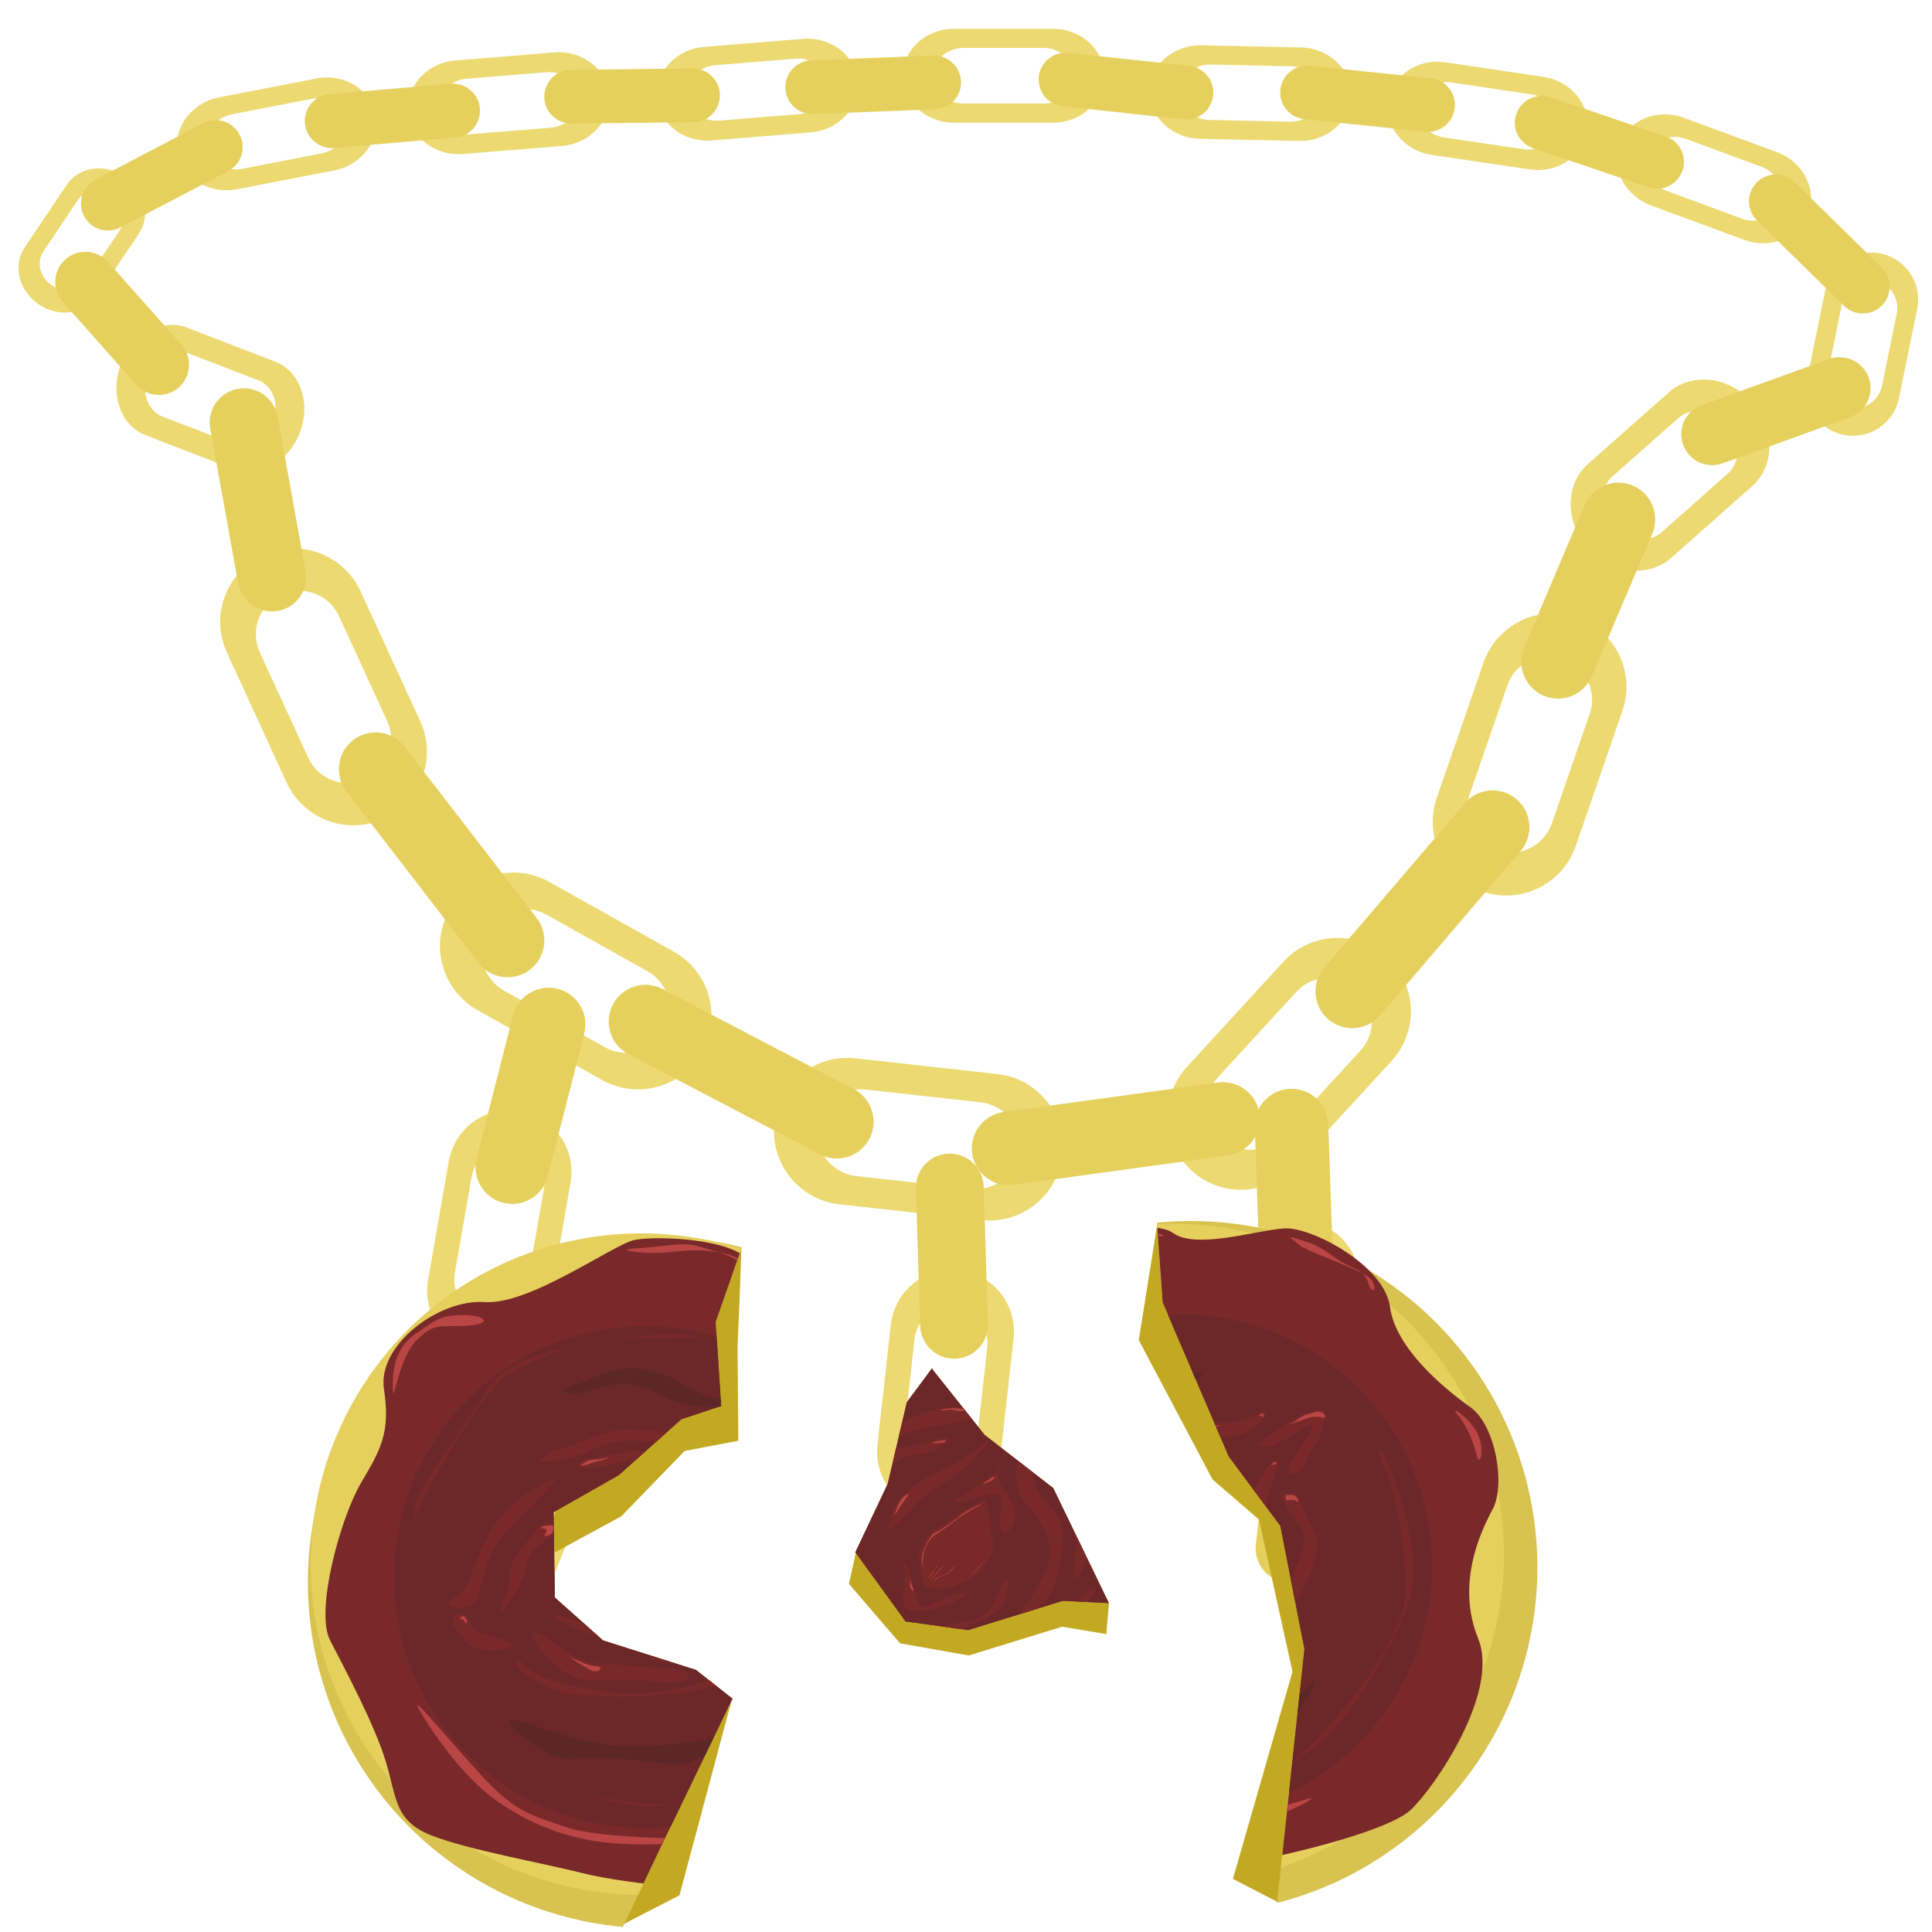 <?xml version="1.0" encoding="UTF-8" standalone="no"?>
<!DOCTYPE svg PUBLIC "-//W3C//DTD SVG 1.1//EN" "http://www.w3.org/Graphics/SVG/1.1/DTD/svg11.dtd">
<svg width="100%" height="100%" viewBox="0 0 1080 1080" version="1.1" xmlns="http://www.w3.org/2000/svg" xmlns:xlink="http://www.w3.org/1999/xlink" xml:space="preserve" xmlns:serif="http://www.serif.com/" style="fill-rule:evenodd;clip-rule:evenodd;stroke-linejoin:round;stroke-miterlimit:2;">
    <g id="Fatebreaker">
        <g id="Chains-of-Fate" serif:id="Chains of Fate" transform="matrix(1.49,0,0,1.49,-251.313,-509)">
            <g transform="matrix(0.193,0.42,-0.42,0.193,320.512,406.898)">
                <path d="M468.4,233.672C468.4,266.601 441.666,293.335 408.738,293.335L292.727,293.335C259.799,293.335 233.065,266.601 233.065,233.672C233.065,200.744 259.799,174.01 292.727,174.01L408.738,174.01C441.666,174.01 468.4,200.744 468.4,233.672ZM433.045,233.672C433.045,214.159 417.202,198.317 397.689,198.317L303.776,198.317C284.263,198.317 268.421,214.159 268.421,233.672C268.421,253.186 284.263,269.028 303.776,269.028L397.689,269.028C417.202,269.028 433.045,253.186 433.045,233.672Z" style="fill:rgb(237,217,113);"/>
            </g>
            <g transform="matrix(-0.067,0.384,-0.383,-0.067,468.991,684.544)">
                <path d="M468.4,233.672C468.4,266.601 441.666,293.335 408.738,293.335L292.727,293.335C259.799,293.335 233.065,266.601 233.065,233.672C233.065,200.744 259.799,174.01 292.727,174.01L408.738,174.01C441.666,174.01 468.4,200.744 468.4,233.672ZM433.045,233.672C433.045,214.159 417.202,198.317 397.689,198.317L303.776,198.317C284.263,198.317 268.421,214.159 268.421,233.672C268.421,253.186 284.263,269.028 303.776,269.028L397.689,269.028C417.202,269.028 433.045,253.186 433.045,233.672Z" style="fill:rgb(237,217,113);"/>
            </g>
            <g transform="matrix(0.04,0.388,-0.387,0.039,734.333,699.893)">
                <path d="M468.4,233.672C468.4,266.601 441.666,293.335 408.738,293.335L292.727,293.335C259.799,293.335 233.065,266.601 233.065,233.672C233.065,200.744 259.799,174.01 292.727,174.01L408.738,174.01C441.666,174.01 468.4,200.744 468.4,233.672ZM433.045,233.672C433.045,214.159 417.202,198.317 397.689,198.317L303.776,198.317C284.263,198.317 268.421,214.159 268.421,233.672C268.421,253.186 284.263,269.028 303.776,269.028L397.689,269.028C417.202,269.028 433.045,253.186 433.045,233.672Z" style="fill:rgb(237,217,113);"/>
            </g>
            <g transform="matrix(-0.043,0.388,-0.386,-0.043,628.675,737.713)">
                <path d="M468.4,233.672C468.4,266.601 441.666,293.335 408.738,293.335L292.727,293.335C259.799,293.335 233.065,266.601 233.065,233.672C233.065,200.744 259.799,174.01 292.727,174.01L408.738,174.01C441.666,174.01 468.4,200.744 468.4,233.672ZM433.045,233.672C433.045,214.159 417.202,198.317 397.689,198.317L303.776,198.317C284.263,198.317 268.421,214.159 268.421,233.672C268.421,253.186 284.263,269.028 303.776,269.028L397.689,269.028C417.202,269.028 433.045,253.186 433.045,233.672Z" style="fill:rgb(237,217,113);"/>
            </g>
            <g transform="matrix(-0.117,0.292,-0.331,-0.133,480.307,840.366)">
                <path d="M468.4,233.672C468.4,266.601 441.666,293.335 408.738,293.335L292.727,293.335C259.799,293.335 233.065,266.601 233.065,233.672C233.065,200.744 259.799,174.01 292.727,174.01L408.738,174.01C441.666,174.01 468.4,200.744 468.4,233.672ZM433.045,233.672C433.045,214.159 417.202,198.317 397.689,198.317L303.776,198.317C284.263,198.317 268.421,214.159 268.421,233.672C268.421,253.186 284.263,269.028 303.776,269.028L397.689,269.028C417.202,269.028 433.045,253.186 433.045,233.672Z" style="fill:rgb(237,217,113);"/>
            </g>
            <g transform="matrix(0.403,0.226,-0.226,0.403,296.142,536.206)">
                <path d="M468.4,233.672C468.4,266.601 441.666,293.335 408.738,293.335L292.727,293.335C259.799,293.335 233.065,266.601 233.065,233.672C233.065,200.744 259.799,174.01 292.727,174.01L408.738,174.01C441.666,174.01 468.4,200.744 468.4,233.672ZM433.045,233.672C433.045,214.159 417.202,198.317 397.689,198.317L303.776,198.317C284.263,198.317 268.421,214.159 268.421,233.672C268.421,253.186 284.263,269.028 303.776,269.028L397.689,269.028C417.202,269.028 433.045,253.186 433.045,233.672Z" style="fill:rgb(237,217,113);"/>
            </g>
            <g transform="matrix(0.459,0.051,-0.051,0.459,364.168,643.858)">
                <path d="M468.4,233.672C468.4,266.601 441.666,293.335 408.738,293.335L292.727,293.335C259.799,293.335 233.065,266.601 233.065,233.672C233.065,200.744 259.799,174.01 292.727,174.01L408.738,174.01C441.666,174.01 468.4,200.744 468.4,233.672ZM433.045,233.672C433.045,214.159 417.202,198.317 397.689,198.317L303.776,198.317C284.263,198.317 268.421,214.159 268.421,233.672C268.421,253.186 284.263,269.028 303.776,269.028L397.689,269.028C417.202,269.028 433.045,253.186 433.045,233.672Z" style="fill:rgb(237,217,113);"/>
            </g>
            <g transform="matrix(0.312,-0.34,0.34,0.312,463.499,787.075)">
                <path d="M468.4,233.672C468.4,266.601 441.666,293.335 408.738,293.335L292.727,293.335C259.799,293.335 233.065,266.601 233.065,233.672C233.065,200.744 259.799,174.01 292.727,174.01L408.738,174.01C441.666,174.01 468.4,200.744 468.4,233.672ZM433.045,233.672C433.045,214.159 417.202,198.317 397.689,198.317L303.776,198.317C284.263,198.317 268.421,214.159 268.421,233.672C268.421,253.186 284.263,269.028 303.776,269.028L397.689,269.028C417.202,269.028 433.045,253.186 433.045,233.672Z" style="fill:rgb(237,217,113);"/>
            </g>
            <g transform="matrix(0.151,-0.437,0.437,0.151,587.454,742.632)">
                <path d="M468.4,233.672C468.4,266.601 441.666,293.335 408.738,293.335L292.727,293.335C259.799,293.335 233.065,266.601 233.065,233.672C233.065,200.744 259.799,174.01 292.727,174.01L408.738,174.01C441.666,174.01 468.4,200.744 468.4,233.672ZM433.045,233.672C433.045,214.159 417.202,198.317 397.689,198.317L303.776,198.317C284.263,198.317 268.421,214.159 268.421,233.672C268.421,253.186 284.263,269.028 303.776,269.028L397.689,269.028C417.202,269.028 433.045,253.186 433.045,233.672Z" style="fill:rgb(237,217,113);"/>
            </g>
            <g transform="matrix(0.262,-0.232,0.262,0.295,642.103,532.299)">
                <path d="M468.4,233.672C468.4,266.601 441.666,293.335 408.738,293.335L292.727,293.335C259.799,293.335 233.065,266.601 233.065,233.672C233.065,200.744 259.799,174.01 292.727,174.01L408.738,174.01C441.666,174.01 468.4,200.744 468.4,233.672ZM433.045,233.672C433.045,214.159 417.202,198.317 397.689,198.317L303.776,198.317C284.263,198.317 268.421,214.159 268.421,233.672C268.421,253.186 284.263,269.028 303.776,269.028L397.689,269.028C417.202,269.028 433.045,253.186 433.045,233.672Z" style="fill:rgb(237,217,113);"/>
            </g>
            <g transform="matrix(0.059,-0.289,0.289,0.059,779.06,558.306)">
                <path d="M468.4,233.672C468.4,266.601 441.666,293.335 408.738,293.335L292.727,293.335C259.799,293.335 233.065,266.601 233.065,233.672C233.065,200.744 259.799,174.01 292.727,174.01L408.738,174.01C441.666,174.01 468.4,200.744 468.4,233.672ZM433.045,233.672C433.045,214.159 417.202,198.317 397.689,198.317L303.776,198.317C284.263,198.317 268.421,214.159 268.421,233.672C268.421,253.186 284.263,269.028 303.776,269.028L397.689,269.028C417.202,269.028 433.045,253.186 433.045,233.672Z" style="fill:rgb(237,217,113);"/>
            </g>
            <g transform="matrix(-0.301,-0.111,0.102,-0.276,893.456,512.121)">
                <path d="M468.4,233.672C468.4,266.601 441.666,293.335 408.738,293.335L292.727,293.335C259.799,293.335 233.065,266.601 233.065,233.672C233.065,200.744 259.799,174.01 292.727,174.01L408.738,174.01C441.666,174.01 468.4,200.744 468.4,233.672ZM433.045,233.672C433.045,214.159 417.202,198.317 397.689,198.317L303.776,198.317C284.263,198.317 268.421,214.159 268.421,233.672C268.421,253.186 284.263,269.028 303.776,269.028L397.689,269.028C417.202,269.028 433.045,253.186 433.045,233.672Z" style="fill:rgb(237,217,113);"/>
            </g>
            <g transform="matrix(-0.317,-0.047,0.043,-0.291,827.916,469.568)">
                <path d="M468.4,233.672C468.4,266.601 441.666,293.335 408.738,293.335L292.727,293.335C259.799,293.335 233.065,266.601 233.065,233.672C233.065,200.744 259.799,174.01 292.727,174.01L408.738,174.01C441.666,174.01 468.4,200.744 468.4,233.672ZM433.045,233.672C433.045,214.159 417.202,198.317 397.689,198.317L303.776,198.317C284.263,198.317 268.421,214.159 268.421,233.672C268.421,253.186 284.263,269.028 303.776,269.028L397.689,269.028C417.202,269.028 433.045,253.186 433.045,233.672Z" style="fill:rgb(237,217,113);"/>
            </g>
            <g transform="matrix(-0.321,-0.007,0.006,-0.294,748.938,447.699)">
                <path d="M468.4,233.672C468.4,266.601 441.666,293.335 408.738,293.335L292.727,293.335C259.799,293.335 233.065,266.601 233.065,233.672C233.065,200.744 259.799,174.01 292.727,174.01L408.738,174.01C441.666,174.01 468.4,200.744 468.4,233.672ZM433.045,233.672C433.045,214.159 417.202,198.317 397.689,198.317L303.776,198.317C284.263,198.317 268.421,214.159 268.421,233.672C268.421,253.186 284.263,269.028 303.776,269.028L397.689,269.028C417.202,269.028 433.045,253.186 433.045,233.672Z" style="fill:rgb(237,217,113);"/>
            </g>
            <g transform="matrix(-0.321,0,-0,-0.295,657.744,438.954)">
                <path d="M468.4,233.672C468.4,266.601 441.666,293.335 408.738,293.335L292.727,293.335C259.799,293.335 233.065,266.601 233.065,233.672C233.065,200.744 259.799,174.01 292.727,174.01L408.738,174.01C441.666,174.01 468.4,200.744 468.4,233.672ZM433.045,233.672C433.045,214.159 417.202,198.317 397.689,198.317L303.776,198.317C284.263,198.317 268.421,214.159 268.421,233.672C268.421,253.186 284.263,269.028 303.776,269.028L397.689,269.028C417.202,269.028 433.045,253.186 433.045,233.672Z" style="fill:rgb(237,217,113);"/>
            </g>
            <g transform="matrix(-0.32,0.026,-0.024,-0.294,570.674,434.823)">
                <path d="M468.4,233.672C468.4,266.601 441.666,293.335 408.738,293.335L292.727,293.335C259.799,293.335 233.065,266.601 233.065,233.672C233.065,200.744 259.799,174.01 292.727,174.01L408.738,174.01C441.666,174.01 468.4,200.744 468.4,233.672ZM433.045,233.672C433.045,214.159 417.202,198.317 397.689,198.317L303.776,198.317C284.263,198.317 268.421,214.159 268.421,233.672C268.421,253.186 284.263,269.028 303.776,269.028L397.689,269.028C417.202,269.028 433.045,253.186 433.045,233.672Z" style="fill:rgb(237,217,113);"/>
            </g>
            <g transform="matrix(-0.32,0.026,-0.024,-0.294,477.335,439.914)">
                <path d="M468.4,233.672C468.4,266.601 441.666,293.335 408.738,293.335L292.727,293.335C259.799,293.335 233.065,266.601 233.065,233.672C233.065,200.744 259.799,174.01 292.727,174.01L408.738,174.01C441.666,174.01 468.4,200.744 468.4,233.672ZM433.045,233.672C433.045,214.159 417.202,198.317 397.689,198.317L303.776,198.317C284.263,198.317 268.421,214.159 268.421,233.672C268.421,253.186 284.263,269.028 303.776,269.028L397.689,269.028C417.202,269.028 433.045,253.186 433.045,233.672Z" style="fill:rgb(237,217,113);"/>
            </g>
            <g transform="matrix(-0.315,0.061,-0.056,-0.289,396.031,437.976)">
                <path d="M468.4,233.672C468.4,266.601 441.666,293.335 408.738,293.335L292.727,293.335C259.799,293.335 233.065,266.601 233.065,233.672C233.065,200.744 259.799,174.01 292.727,174.01L408.738,174.01C441.666,174.01 468.4,200.744 468.4,233.672ZM433.045,233.672C433.045,214.159 417.202,198.317 397.689,198.317L303.776,198.317C284.263,198.317 268.421,214.159 268.421,233.672C268.421,253.186 284.263,269.028 303.776,269.028L397.689,269.028C417.202,269.028 433.045,253.186 433.045,233.672Z" style="fill:rgb(237,217,113);"/>
            </g>
            <g transform="matrix(-0.137,0.204,-0.227,-0.153,300.459,396.031)">
                <path d="M468.4,233.672C468.4,266.601 441.666,293.335 408.738,293.335L292.727,293.335C259.799,293.335 233.065,266.601 233.065,233.672C233.065,200.744 259.799,174.01 292.727,174.01L408.738,174.01C441.666,174.01 468.4,200.744 468.4,233.672ZM433.045,233.672C433.045,214.159 417.202,198.317 397.689,198.317L303.776,198.317C284.263,198.317 268.421,214.159 268.421,233.672C268.421,253.186 284.263,269.028 303.776,269.028L397.689,269.028C417.202,269.028 433.045,253.186 433.045,233.672Z" style="fill:rgb(237,217,113);"/>
            </g>
            <g transform="matrix(0.285,0.11,-0.131,0.338,178.249,373.525)">
                <path d="M468.4,233.672C468.4,266.601 441.666,293.335 408.738,293.335L292.727,293.335C259.799,293.335 233.065,266.601 233.065,233.672C233.065,200.744 259.799,174.01 292.727,174.01L408.738,174.01C441.666,174.01 468.4,200.744 468.4,233.672ZM433.045,233.672C433.045,214.159 417.202,198.317 397.689,198.317L303.776,198.317C284.263,198.317 268.421,214.159 268.421,233.672C268.421,253.186 284.263,269.028 303.776,269.028L397.689,269.028C417.202,269.028 433.045,253.186 433.045,233.672Z" style="fill:rgb(237,217,113);"/>
            </g>
            <g transform="matrix(0.282,0.366,-0.183,0.141,253.535,456.867)">
                <path d="M576.676,265.713C576.676,232.785 563.309,206.051 546.845,206.051L371.172,206.051C354.708,206.051 341.341,232.785 341.341,265.713C341.341,298.642 354.708,325.376 371.172,325.376L546.845,325.376C563.309,325.376 576.676,298.642 576.676,265.713Z" style="fill:rgb(230,208,93);"/>
            </g>
            <g transform="matrix(-0.087,0.341,-0.224,-0.057,467.135,611.351)">
                <path d="M576.676,265.713C576.676,232.785 559.137,206.051 537.535,206.051L380.483,206.051C358.88,206.051 341.341,232.785 341.341,265.713C341.341,298.642 358.88,325.376 380.483,325.376L537.535,325.376C559.137,325.376 576.676,298.642 576.676,265.713Z" style="fill:rgb(230,208,93);"/>
            </g>
            <g transform="matrix(0.08,0.343,-0.225,0.052,384.327,692.785)">
                <path d="M576.676,265.713C576.676,232.785 559.137,206.051 537.535,206.051L380.483,206.051C358.88,206.051 341.341,232.785 341.341,265.713C341.341,298.642 358.88,325.376 380.483,325.376L537.535,325.376C559.137,325.376 576.676,298.642 576.676,265.713Z" style="fill:rgb(230,208,93);"/>
            </g>
            <g transform="matrix(0.012,0.352,-0.231,0.008,710.026,627.825)">
                <path d="M576.676,265.713C576.676,232.785 559.137,206.051 537.535,206.051L380.483,206.051C358.88,206.051 341.341,232.785 341.341,265.713C341.341,298.642 358.88,325.376 380.483,325.376L537.535,325.376C559.137,325.376 576.676,298.642 576.676,265.713Z" style="fill:rgb(230,208,93);"/>
            </g>
            <g transform="matrix(-0.037,0.326,-0.212,-0.024,728.69,753.579)">
                <path d="M576.676,265.713C576.676,232.785 559.296,206.051 537.89,206.051L380.128,206.051C358.721,206.051 341.341,232.785 341.341,265.713C341.341,298.642 358.721,325.376 380.128,325.376L537.89,325.376C559.296,325.376 576.676,298.642 576.676,265.713Z" style="fill:rgb(230,208,93);"/>
            </g>
            <g transform="matrix(0.01,0.327,-0.213,0.006,577.81,661.201)">
                <path d="M576.676,265.713C576.676,232.785 559.296,206.051 537.89,206.051L380.128,206.051C358.721,206.051 341.341,232.785 341.341,265.713C341.341,298.642 358.721,325.376 380.128,325.376L537.89,325.376C559.296,325.376 576.676,298.642 576.676,265.713Z" style="fill:rgb(230,208,93);"/>
            </g>
            <g transform="matrix(0.409,0.214,-0.107,0.205,287.429,590.962)">
                <path d="M576.676,265.713C576.676,232.785 563.309,206.051 546.845,206.051L371.172,206.051C354.708,206.051 341.341,232.785 341.341,265.713C341.341,298.642 354.708,325.376 371.172,325.376L546.845,325.376C563.309,325.376 576.676,298.642 576.676,265.713Z" style="fill:rgb(230,208,93);"/>
            </g>
            <g transform="matrix(0.458,-0.063,0.032,0.229,368.553,735.008)">
                <path d="M576.676,265.713C576.676,232.785 563.309,206.051 546.845,206.051L371.172,206.051C354.708,206.051 341.341,232.785 341.341,265.713C341.341,298.642 354.708,325.376 371.172,325.376L546.845,325.376C563.309,325.376 576.676,298.642 576.676,265.713Z" style="fill:rgb(230,208,93);"/>
            </g>
            <g transform="matrix(0.3,-0.351,0.176,0.15,517.857,804.01)">
                <path d="M576.676,265.713C576.676,232.785 563.309,206.051 546.845,206.051L371.172,206.051C354.708,206.051 341.341,232.785 341.341,265.713C341.341,298.642 354.708,325.376 371.172,325.376L546.845,325.376C563.309,325.376 576.676,298.642 576.676,265.713Z" style="fill:rgb(230,208,93);"/>
            </g>
            <g transform="matrix(0.142,-0.335,0.213,0.09,642.75,693.05)">
                <path d="M576.676,265.713C576.676,232.785 559.689,206.051 538.765,206.051L379.252,206.051C358.328,206.051 341.341,232.785 341.341,265.713C341.341,298.642 358.328,325.376 379.252,325.376L538.765,325.376C559.689,325.376 576.676,298.642 576.676,265.713Z" style="fill:rgb(230,208,93);"/>
            </g>
            <g transform="matrix(0.296,-0.107,0.066,0.183,681.529,496.361)">
                <path d="M576.676,265.713C576.676,232.785 560.134,206.051 539.758,206.051L378.26,206.051C357.884,206.051 341.341,232.785 341.341,265.713C341.341,298.642 357.884,325.376 378.26,325.376L539.758,325.376C560.134,325.376 576.676,298.642 576.676,265.713Z" style="fill:rgb(230,208,93);"/>
            </g>
            <g transform="matrix(-0.2,-0.196,0.118,-0.121,911.674,555.262)">
                <path d="M576.676,265.713C576.676,232.785 560.497,206.051 540.568,206.051L377.449,206.051C357.521,206.051 341.341,232.785 341.341,265.713C341.341,298.642 357.521,325.376 377.449,325.376L540.568,325.376C560.497,325.376 576.676,298.642 576.676,265.713Z" style="fill:rgb(230,208,93);"/>
            </g>
            <g transform="matrix(-0.265,-0.09,0.055,-0.16,875.741,478.816)">
                <path d="M576.676,265.713C576.676,232.785 560.497,206.051 540.568,206.051L377.449,206.051C357.521,206.051 341.341,232.785 341.341,265.713C341.341,298.642 357.521,325.376 377.449,325.376L540.568,325.376C560.497,325.376 576.676,298.642 576.676,265.713Z" style="fill:rgb(230,208,93);"/>
            </g>
            <g transform="matrix(-0.278,-0.029,0.018,-0.168,804.559,436.605)">
                <path d="M576.676,265.713C576.676,232.785 560.497,206.051 540.568,206.051L377.449,206.051C357.521,206.051 341.341,232.785 341.341,265.713C341.341,298.642 357.521,325.376 377.449,325.376L540.568,325.376C560.497,325.376 576.676,298.642 576.676,265.713Z" style="fill:rgb(230,208,93);"/>
            </g>
            <g transform="matrix(-0.28,0.003,-0.002,-0.169,534.867,421.158)">
                <path d="M576.676,265.713C576.676,232.785 560.497,206.051 540.568,206.051L377.449,206.051C357.521,206.051 341.341,232.785 341.341,265.713C341.341,298.642 357.521,325.376 377.449,325.376L540.568,325.376C560.497,325.376 576.676,298.642 576.676,265.713Z" style="fill:rgb(230,208,93);"/>
            </g>
            <g transform="matrix(-0.28,0.011,-0.007,-0.169,626.643,413.285)">
                <path d="M576.676,265.713C576.676,232.785 560.497,206.051 540.568,206.051L377.449,206.051C357.521,206.051 341.341,232.785 341.341,265.713C341.341,298.642 357.521,325.376 377.449,325.376L540.568,325.376C560.497,325.376 576.676,298.642 576.676,265.713Z" style="fill:rgb(230,208,93);"/>
            </g>
            <g transform="matrix(-0.278,-0.03,0.018,-0.168,713.936,432.318)">
                <path d="M576.676,265.713C576.676,232.785 560.497,206.051 540.568,206.051L377.449,206.051C357.521,206.051 341.341,232.785 341.341,265.713C341.341,298.642 357.521,325.376 377.449,325.376L540.568,325.376C560.497,325.376 576.676,298.642 576.676,265.713Z" style="fill:rgb(230,208,93);"/>
            </g>
            <g transform="matrix(-0.279,0.024,-0.015,-0.169,447.933,418.963)">
                <path d="M576.676,265.713C576.676,232.785 560.497,206.051 540.568,206.051L377.449,206.051C357.521,206.051 341.341,232.785 341.341,265.713C341.341,298.642 357.521,325.376 377.449,325.376L540.568,325.376C560.497,325.376 576.676,298.642 576.676,265.713Z" style="fill:rgb(230,208,93);"/>
            </g>
            <g transform="matrix(-0.248,0.13,-0.079,-0.15,364.2,387.576)">
                <path d="M576.676,265.713C576.676,232.785 560.497,206.051 540.568,206.051L377.449,206.051C357.521,206.051 341.341,232.785 341.341,265.713C341.341,298.642 357.521,325.376 377.449,325.376L540.568,325.376C560.497,325.376 576.676,298.642 576.676,265.713Z" style="fill:rgb(230,208,93);"/>
            </g>
            <g transform="matrix(0.181,0.204,-0.142,0.126,169.141,335.815)">
                <path d="M576.676,265.713C576.676,232.785 558.049,206.051 535.106,206.051L382.912,206.051C359.968,206.051 341.341,232.785 341.341,265.713C341.341,298.642 359.968,325.376 382.912,325.376L535.106,325.376C558.049,325.376 576.676,298.642 576.676,265.713Z" style="fill:rgb(230,208,93);"/>
            </g>
            <g transform="matrix(0.064,0.354,-0.212,0.038,292.374,356.563)">
                <path d="M576.676,265.713C576.676,232.785 560.68,206.051 540.978,206.051L377.039,206.051C357.337,206.051 341.341,232.785 341.341,265.713C341.341,298.642 357.337,325.376 377.039,325.376L540.978,325.376C560.68,325.376 576.676,298.642 576.676,265.713Z" style="fill:rgb(230,208,93);"/>
            </g>
        </g>
        <g id="Broken-Seal" serif:id="Broken Seal" transform="matrix(0.505,0,0,0.505,126.97,549.487)">
            <g id="Left" transform="matrix(0.998,0.059,-0.059,0.998,86.476,-1.106)">
                <path d="M499.471,265.906L500.886,328.132L501.593,374.094L508.664,478.746L449.974,493.595L384.213,569.963L300.067,622.289C300.067,622.289 315.624,510.701 350.625,506.391C385.627,502.08 499.471,265.906 499.471,265.906Z" style="fill:rgb(195,169,34);"/>
                <path d="M518.563,764.417L473.308,985.035L412.497,1021.1L425.225,888.161L518.563,764.417Z" style="fill:rgb(195,169,34);"/>
                <g transform="matrix(0.993,0.115,-0.115,0.993,-66.782,29.896)">
                    <path d="M594.794,139.733L576.011,254.638L598.109,345.236L557.229,367.334L499.776,440.254L435.695,493.287L453.372,586.095L514.14,623.66L621.311,638.023L666.61,662.33L619.141,830.402L579.366,974.034L307.572,901.113L141.844,674.618L137.424,266.926L372.758,128.819L594.794,139.733Z" style="fill:none;"/>
                    <clipPath id="_clip1">
                        <path d="M594.794,139.733L576.011,254.638L598.109,345.236L557.229,367.334L499.776,440.254L435.695,493.287L453.372,586.095L514.14,623.66L621.311,638.023L666.61,662.33L619.141,830.402L579.366,974.034L307.572,901.113L141.844,674.618L137.424,266.926L372.758,128.819L594.794,139.733Z"/>
                    </clipPath>
                    <g clip-path="url(#_clip1)">
                        <g id="Complete-Seal" serif:id="Complete Seal">
                            <g transform="matrix(1.26,0,0,1.26,-321.61,-297.711)">
                                <circle cx="698.623" cy="673.059" r="304.268" style="fill:rgb(216,194,80);"/>
                            </g>
                            <g transform="matrix(1.204,0,0,1.204,-299.795,-277.31)">
                                <circle cx="698.623" cy="673.059" r="304.268" style="fill:rgb(230,208,93);"/>
                            </g>
                            <g id="Layer1">
                                <path d="M216.542,676.08C238.985,705.428 282.143,760.671 301.133,798.65C320.123,836.63 321.849,860.799 365.008,869.43C408.166,878.062 491.031,878.062 537.642,881.515C584.253,884.967 722.36,876.336 753.435,855.619C784.509,834.903 872.552,743.407 858.741,681.259C844.931,619.111 879.458,567.32 898.447,543.152C917.437,518.983 917.437,451.656 893.268,427.487C869.1,403.318 822.488,349.801 824.215,303.19C825.941,256.579 753.435,201.336 724.087,197.883C694.739,194.431 623.959,204.789 601.517,182.346C579.074,159.904 494.483,171.988 472.041,180.62C449.598,189.252 370.187,272.116 320.123,277.295C270.059,282.474 211.363,344.622 226.9,391.234C242.437,437.845 235.532,456.835 219.995,498.267C204.458,539.699 194.1,646.732 216.542,676.08Z" style="fill:rgb(121,41,41);"/>
                                <g transform="matrix(1.027,0,0,1.027,-53.424,-69.344)">
                                    <circle cx="585.548" cy="599.689" r="270.604" style="fill:rgb(108,40,40);"/>
                                </g>
                                <g transform="matrix(1.237,0,0,1.237,-113.13,-162.298)">
                                    <path d="M450.636,467.434C485.108,447.105 482.456,447.105 511.625,443.569C540.793,440.034 563.774,442.686 579.684,449.757C595.594,456.828 610.62,455.06 625.646,450.641C640.672,446.221 625.646,467.434 599.129,466.55C572.613,465.667 553.167,453.292 530.186,452.408C507.205,451.524 481.573,457.712 467.43,469.202C453.288,480.693 405.558,497.487 431.191,478.041C456.824,458.595 416.165,487.764 450.636,467.434Z" style="fill:rgb(121,41,41);"/>
                                </g>
                                <g transform="matrix(0.923,0,0,0.991,68.778,-7.32)">
                                    <path d="M661.885,426.776C683.099,417.937 727.293,402.911 720.222,423.24C713.151,443.569 693.705,456.828 687.518,469.202C681.331,481.577 656.582,484.228 668.957,467.434C681.331,450.641 724.641,418.821 688.402,432.079C652.163,445.337 653.93,444.453 640.672,443.569C627.414,442.686 640.672,435.614 661.885,426.776Z" style="fill:rgb(121,41,41);"/>
                                </g>
                                <g transform="matrix(1.237,0,0,1.237,-130.628,-125.116)">
                                    <path d="M647.743,471.854C638.904,492.183 623.878,507.209 630.949,528.423C638.02,549.636 638.904,558.475 624.762,578.804C610.62,599.133 600.013,614.16 577.032,614.16C554.051,614.16 572.613,612.392 593.826,595.598C615.039,578.804 620.343,574.385 619.459,549.636C618.575,524.887 607.084,520.468 617.691,498.37C628.298,476.273 656.582,451.524 647.743,471.854Z" style="fill:rgb(121,41,41);"/>
                                </g>
                                <g transform="matrix(1.237,0,0,1.237,-130.628,-125.116)">
                                    <path d="M569.077,440.034C548.748,436.498 524.883,428.543 513.392,434.731C501.902,440.918 484.224,443.569 473.618,451.524C463.011,459.479 487.76,455.944 503.67,447.989C519.58,440.034 534.606,439.15 548.748,444.453C562.89,449.757 589.407,443.569 569.077,440.034Z" style="fill:rgb(121,41,41);"/>
                                </g>
                                <g transform="matrix(1.237,0,0,1.237,-130.628,-125.116)">
                                    <path d="M660.118,491.299C664.537,507.209 643.324,481.577 649.511,502.79C655.698,524.003 668.073,528.423 657.466,548.752C646.859,569.081 611.504,616.811 633.601,600.901C655.698,584.991 676.028,550.52 671.608,534.61C667.189,518.7 655.698,475.389 660.118,491.299Z" style="fill:rgb(121,41,41);"/>
                                </g>
                                <g transform="matrix(1.237,0,0,1.237,-130.628,-125.116)">
                                    <path d="M610.62,457.712C593.826,463.899 583.219,464.783 556.703,465.667C530.186,466.55 512.509,470.97 500.134,484.228C487.76,497.487 491.295,497.487 519.58,485.996C547.864,474.505 553.167,478.925 571.729,474.505C590.291,470.086 627.414,451.524 610.62,457.712Z" style="fill:rgb(121,41,41);"/>
                                </g>
                                <g transform="matrix(1.237,0,0,1.237,-130.628,-125.116)">
                                    <path d="M451.52,470.97C438.262,481.577 413.513,498.37 402.907,533.726C392.3,569.081 396.719,579.688 383.461,591.179C370.203,602.669 401.139,602.669 403.79,587.643C406.442,572.617 404.674,549.636 416.165,530.19C427.655,510.745 464.779,460.363 451.52,470.97Z" style="fill:rgb(121,41,41);"/>
                                </g>
                                <g transform="matrix(1.237,0,0,1.237,-130.628,-125.116)">
                                    <path d="M563.774,582.34C550.516,591.179 548.748,604.437 521.347,597.366C493.947,590.295 455.056,587.643 485.992,596.482C516.928,605.321 554.935,605.321 562.89,593.83C570.845,582.34 577.032,573.501 563.774,582.34Z" style="fill:rgb(121,41,41);"/>
                                </g>
                                <g transform="matrix(1.237,0,0,1.237,-130.628,-125.116)">
                                    <path d="M389.648,617.695C402.023,628.302 402.023,631.837 417.049,631.837C432.075,631.837 454.172,622.998 433.843,620.347C413.513,617.695 402.907,616.811 399.371,607.972C395.835,599.133 377.274,607.088 389.648,617.695Z" style="fill:rgb(121,41,41);"/>
                                </g>
                                <g transform="matrix(1.237,0,0,1.237,-130.628,-125.116)">
                                    <path d="M464.779,609.74C481.573,614.16 501.018,629.186 520.464,626.534C539.909,623.882 569.077,622.115 587.639,619.463C606.201,616.811 613.272,630.953 572.613,633.605C531.954,636.257 511.625,650.399 487.76,637.141C463.895,623.882 447.985,605.321 464.779,609.74Z" style="fill:rgb(121,41,41);"/>
                                </g>
                                <g transform="matrix(1.237,0,0,1.237,-130.628,-125.116)">
                                    <path d="M444.449,519.584C437.378,534.61 425.888,549.636 428.539,562.894C431.191,576.152 427.655,581.456 425.888,592.062C424.12,602.669 434.727,587.643 440.03,566.43C445.333,545.216 438.262,543.449 455.056,525.771C471.85,508.093 451.52,504.558 444.449,519.584Z" style="fill:rgb(121,41,41);"/>
                                </g>
                                <path d="M457.009,675.425C480.343,679.668 526.305,681.082 556.004,676.132C585.703,671.182 618.937,657.04 634.493,647.848C650.05,638.655 683.284,635.12 635.2,656.333C587.117,677.546 499.435,690.981 475.393,687.446C451.352,683.91 424.482,674.011 423.775,664.111C423.067,654.212 433.674,671.182 457.009,675.425Z" style="fill:rgb(121,41,41);"/>
                                <path d="M477.515,531.882C471.151,558.752 442.159,571.48 474.686,582.794C507.213,594.107 544.69,587.743 518.527,582.794C492.364,577.844 472.565,588.451 476.101,570.066C479.636,551.681 483.879,505.012 477.515,531.882Z" style="fill:rgb(121,41,41);"/>
                                <path d="M581.46,484.505C604.087,480.97 611.866,480.97 620.351,475.313C628.836,469.656 610.451,471.777 613.28,493.698C616.108,515.618 620.351,529.053 604.795,540.367C589.238,551.681 591.359,533.296 597.016,524.811C602.673,516.325 613.28,502.89 602.673,498.648C592.067,494.405 569.439,495.112 561.661,490.869C553.883,486.627 558.832,488.041 581.46,484.505Z" style="fill:rgb(121,41,41);"/>
                                <path d="M494.719,535.759C492.547,549.517 483.496,557.482 496.529,565.446C509.563,573.411 514.269,573.411 524.768,573.411C535.268,573.411 548.301,575.584 559.524,567.619C570.747,559.654 577.626,555.309 579.798,543.724C581.971,532.139 584.343,528.656 586.154,521.777C587.964,514.899 589.767,504.687 593.071,498.752C586.474,502.136 564.171,500.842 556.93,503.014C549.689,505.186 533.85,506.796 527.695,508.244C521.541,509.692 514.579,508.506 508.063,516.471C501.546,524.436 496.891,522.002 494.719,535.759Z" style="fill:rgb(121,41,41);"/>
                                <path d="M793.081,474.847C802.274,512.324 811.466,585.156 791.667,624.754C771.868,664.353 706.814,746.377 658.023,770.419C609.233,794.461 602.869,797.996 566.099,797.289C529.329,796.582 515.831,795.959 580.145,794.596C630.384,793.532 644.491,772.876 654.918,767.315C665.345,761.754 772.432,678.866 786.009,623.994C799.585,569.122 793.363,486.532 788.837,478.047C784.312,469.561 783.889,437.371 793.081,474.847Z" style="fill:rgb(121,41,41);"/>
                                <path d="M548.42,274.399C517.307,275.531 439.243,301.552 414.918,312.866C390.593,324.18 353.258,337.19 337.419,377.92C321.58,418.649 279.719,496.149 283.679,518.776C287.638,541.404 277.456,545.929 293.861,495.017C310.266,444.105 339.779,371.752 356.984,354.754C374.189,337.756 422.296,303.53 470.933,292.359C519.57,281.187 579.533,273.268 548.42,274.399Z" style="fill:rgb(121,41,41);"/>
                                <g transform="matrix(1,0,0,1,-2.172,-3.258)">
                                    <path d="M238.652,392.401C234.409,370.48 233.702,347.146 253.501,328.054C273.3,308.962 275.421,304.012 300.17,299.062C324.919,294.113 336.94,302.598 307.948,309.669C278.957,316.74 271.354,311.756 255.091,335.798C238.827,359.84 242.894,414.321 238.652,392.401Z" style="fill:rgb(186,69,69);"/>
                                </g>
                                <path d="M877.833,433.144C886.672,448.17 890.207,467.616 891.091,480.874C891.975,494.132 899.93,481.758 897.278,462.312C894.627,442.867 868.994,418.118 877.833,433.144Z" style="fill:rgb(186,69,69);"/>
                                <g transform="matrix(1,0,0,1,3.536,3.536)">
                                    <path d="M323.636,731.014C338.662,749.575 383.74,796.421 426.167,815.867C468.594,835.312 504.833,840.616 536.653,840.616C568.473,840.616 620.622,831.777 640.951,822.938C661.281,814.099 553.447,837.964 506.601,830.893C459.755,823.822 445.612,822.938 398.766,786.699C351.921,750.459 308.61,712.452 323.636,731.014Z" style="fill:rgb(186,69,69);"/>
                                </g>
                                <path d="M493.244,473.058C497.247,468.906 502.289,463.419 507.628,460.898C512.966,458.377 519.639,459.267 514.301,461.343C508.962,463.419 489.24,477.21 493.244,473.058Z" style="fill:rgb(186,69,69);"/>
                                <path d="M457.95,435.244C460.916,432.13 462.992,429.905 468.627,428.422C474.262,426.939 481.825,424.715 484.346,423.232C486.867,421.749 482.27,426.05 477.08,427.977C471.89,429.905 465.365,433.909 461.213,435.837C457.06,437.765 454.984,438.358 457.95,435.244Z" style="fill:rgb(186,69,69);"/>
                                <path d="M565.758,419.376C571.69,419.673 574.211,421.601 576.732,421.897C579.253,422.194 578.215,426.05 573.766,423.825C569.317,421.601 559.826,419.08 565.758,419.376Z" style="fill:rgb(186,69,69);"/>
                                <path d="M587.829,390.154C591.507,390.51 597.913,392.646 603.252,395.256C608.59,397.865 609.658,400.119 614.403,400.357C619.149,400.594 612.98,402.374 608.59,400.95C604.201,399.526 599.93,394.9 596.49,393.832C593.049,392.764 584.152,389.798 587.829,390.154Z" style="fill:rgb(186,69,69);"/>
                                <path d="M660.789,396.916C663.28,395.849 667.67,394.9 666.602,397.035C665.534,399.17 663.873,401.424 663.992,399.052C664.111,396.679 658.298,397.984 660.789,396.916Z" style="fill:rgb(186,69,69);"/>
                                <path d="M694.006,411.983C703.734,409.373 705.395,405.814 713.937,404.983C722.478,404.153 724.851,403.204 729.359,405.221C733.867,407.237 734.579,413.644 729.478,411.271C724.376,408.898 720.105,408.661 716.665,408.78C713.225,408.898 684.278,414.593 694.006,411.983Z" style="fill:rgb(186,69,69);"/>
                                <path d="M597.055,483.2C602.541,482.903 604.321,482.459 607.287,481.865C610.253,481.272 612.477,483.052 607.583,484.386C602.69,485.721 591.568,483.497 597.055,483.2Z" style="fill:rgb(186,69,69);"/>
                                <path d="M665.12,453.542C666.603,452.652 668.086,450.131 669.866,450.724C671.645,451.317 672.238,454.283 670.459,453.69C668.679,453.097 663.637,454.432 665.12,453.542Z" style="fill:rgb(186,69,69);"/>
                                <path d="M477.347,547.503C476.05,551.396 474.196,551.952 474.752,555.845C475.308,559.737 476.42,561.035 476.976,553.991C477.533,546.947 478.645,543.611 477.347,547.503Z" style="fill:rgb(186,69,69);"/>
                                <path d="M430.45,509.318C434.528,508.947 438.606,505.426 438.791,510.801C438.977,516.177 438.606,517.104 434.157,519.699C429.709,522.294 429.152,521.552 431.191,517.289C433.23,513.025 428.411,512.469 426.001,513.211C423.592,513.952 426.372,509.689 430.45,509.318Z" style="fill:rgb(186,69,69);"/>
                                <path d="M484.89,649.067C494.665,651.601 503.716,654.136 512.405,653.05C521.094,651.964 516.026,661.377 506.613,658.48C497.2,655.584 475.115,646.533 484.89,649.067Z" style="fill:rgb(186,69,69);"/>
                                <path d="M353.849,626.192C356.103,624.649 357.527,622.989 358.95,624.887C360.374,626.785 362.391,627.497 362.391,629.869C362.391,632.242 359.781,631.412 359.543,629.395C359.306,627.378 351.595,627.734 353.849,626.192Z" style="fill:rgb(186,69,69);"/>
                                <path d="M674.833,493.743C674.548,490.991 674.643,488.333 678.819,489.377C682.995,490.421 684.988,489.662 686.696,493.363C688.405,497.065 689.733,500.386 685.557,497.16C681.382,493.933 675.118,496.495 674.833,493.743Z" style="fill:rgb(186,69,69);"/>
                                <path d="M475.533,189.46C503.111,183.096 524.324,173.197 542.709,175.318C561.094,177.44 580.893,179.561 586.549,183.096C592.206,186.632 594.824,178.178 565.938,178.162C537.052,178.147 520.081,185.925 500.989,190.167C481.897,194.41 447.956,195.824 475.533,189.46Z" style="fill:rgb(186,69,69);"/>
                                <g transform="matrix(1,0,0,1,12.728,7.778)">
                                    <path d="M722.314,203.603C735.749,210.674 742.821,212.795 759.791,230.473C776.762,248.15 790.197,247.443 792.318,265.828C794.44,284.213 807.133,267.365 787.351,253.161C767.569,238.958 728.678,217.038 724.436,211.381C720.193,205.724 708.879,196.531 722.314,203.603Z" style="fill:rgb(186,69,69);"/>
                                </g>
                                <path d="M583.53,503.1C578.666,503.812 570.006,502.863 560.989,504.88C551.973,506.896 540.703,509.388 532.755,510.337C524.806,511.286 523.501,509.625 517.332,513.54C511.164,517.455 503.334,524.573 500.368,529.081C497.402,533.589 496.928,540.944 496.334,544.029C495.741,547.113 497.165,537.622 500.605,531.216C504.046,524.81 511.519,518.167 516.621,515.438C521.722,512.709 526.23,512.709 533.941,511.523C541.652,510.337 551.973,507.608 558.735,506.422C565.498,505.236 574.841,504.542 578.77,504.474C582.699,504.405 588.394,502.388 583.53,503.1Z" style="fill:rgb(186,69,69);"/>
                                <path d="M558.465,562.242C552.672,566.181 548.733,567.34 543.867,568.498C539.002,569.657 540.255,569.675 546.475,568.24C552.694,566.805 556.877,563.876 557.523,563.304C558.17,562.732 564.258,558.303 558.465,562.242Z" style="fill:rgb(186,69,69);"/>
                                <path d="M497.439,552.31C503.608,549.344 506.218,548.988 509.896,545.548C513.573,542.107 514.997,541.158 516.302,538.904C517.607,536.65 511.564,545.043 510.398,545.821C509.232,546.598 503.838,550.34 502.088,550.971C500.339,551.603 491.27,555.275 497.439,552.31Z" style="fill:rgb(186,69,69);"/>
                                <path d="M498.298,555.296C501.117,554.227 505.053,553.352 508.989,551.36C512.925,549.368 514.917,548.299 518.367,547.91C521.817,547.521 516.083,548.493 513.848,549.659C511.613,550.826 504.907,553.936 502.72,554.47C500.534,555.005 495.48,556.365 498.298,555.296Z" style="fill:rgb(186,69,69);"/>
                                <path d="M500.339,558.503C503.303,557.629 505.733,556.705 509.912,556.705C514.091,556.705 517.006,558.114 520.408,556.997C523.809,555.879 524.878,554.907 526.53,553.352C528.182,551.798 526.725,554.616 525.364,555.442C524.004,556.268 520.408,558.114 517.929,557.969C515.451,557.823 511.127,556.802 509.572,557.143C508.017,557.483 497.375,559.378 500.339,558.503Z" style="fill:rgb(186,69,69);"/>
                                <g transform="matrix(1,0,0,1,21.213,17.678)">
                                    <path d="M428.507,711.288C477.298,719.066 511.239,722.601 549.423,714.823C587.606,707.045 627.205,697.145 647.004,681.589C666.803,666.033 623.669,726.137 596.799,727.551C569.929,728.965 514.774,732.501 496.39,738.158C478.005,743.815 463.863,744.522 443.356,736.036C422.85,727.551 379.717,703.509 428.507,711.288Z" style="fill:rgb(93,39,39);"/>
                                </g>
                                <path d="M436.992,348.541C461.034,335.106 477.298,318.136 514.067,320.257C550.837,322.378 557.201,336.52 593.263,337.935C629.326,339.349 586.192,354.905 550.13,349.248C514.067,343.592 500.632,328.742 463.155,348.541C425.679,368.34 412.951,361.976 436.992,348.541Z" style="fill:rgb(93,39,39);"/>
                            </g>
                        </g>
                    </g>
                </g>
            </g>
            <g id="Right" transform="matrix(1,0,0,1,385.578,109.384)">
                <path d="M644.206,156.282L623.587,285.909L705.187,440.171L786.759,510.627L711.636,243.171L644.206,156.282Z" style="fill:rgb(195,169,34);"/>
                <g transform="matrix(1,0,0,1,17.263,-4.316)">
                    <path d="M737.14,478.774L779.679,672.012L839.416,600.057L776.059,438.044L737.14,478.774Z" style="fill:rgb(195,169,34);"/>
                </g>
                <path d="M811.31,591.775L727.786,882.312L777.256,907.965L826.131,826.054C824.914,763.715 863.57,694.949 811.31,591.775Z" style="fill:rgb(195,169,34);"/>
                <g transform="matrix(0.986,-0.168,0.168,0.986,38.065,88.795)">
                    <path d="M594.639,74.605L576.999,255.899L620.465,436.239L663.865,521.692L667.249,660.593L582.241,960.536L1004.64,791.035L911.854,154.449L594.639,74.605Z" style="fill:none;"/>
                    <clipPath id="_clip2">
                        <path d="M594.639,74.605L576.999,255.899L620.465,436.239L663.865,521.692L667.249,660.593L582.241,960.536L1004.64,791.035L911.854,154.449L594.639,74.605Z"/>
                    </clipPath>
                    <g clip-path="url(#_clip2)">
                        <g id="Complete-Seal1" serif:id="Complete Seal">
                            <g transform="matrix(1.26,0,0,1.26,-321.61,-297.711)">
                                <circle cx="698.623" cy="673.059" r="304.268" style="fill:rgb(216,194,80);"/>
                            </g>
                            <g transform="matrix(1.204,0,0,1.204,-299.795,-277.31)">
                                <circle cx="698.623" cy="673.059" r="304.268" style="fill:rgb(230,208,93);"/>
                            </g>
                            <g>
                                <path d="M216.542,676.08C238.985,705.428 282.143,760.671 301.133,798.65C320.123,836.63 321.849,860.799 365.008,869.43C408.166,878.062 491.031,878.062 537.642,881.515C584.253,884.967 722.36,876.336 753.435,855.619C784.509,834.903 872.552,743.407 858.741,681.259C844.931,619.111 879.458,567.32 898.447,543.152C917.437,518.983 917.437,451.656 893.268,427.487C869.1,403.318 822.488,349.801 824.215,303.19C825.941,256.579 753.435,201.336 724.087,197.883C694.739,194.431 623.959,204.789 601.517,182.346C579.074,159.904 494.483,171.988 472.041,180.62C449.598,189.252 370.187,272.116 320.123,277.295C270.059,282.474 211.363,344.622 226.9,391.234C242.437,437.845 235.532,456.835 219.995,498.267C204.458,539.699 194.1,646.732 216.542,676.08Z" style="fill:rgb(121,41,41);"/>
                                <g transform="matrix(1.027,0,0,1.027,-53.424,-69.344)">
                                    <circle cx="585.548" cy="599.689" r="270.604" style="fill:rgb(108,40,40);"/>
                                </g>
                                <g transform="matrix(1.237,0,0,1.237,-113.13,-162.298)">
                                    <path d="M450.636,467.434C485.108,447.105 482.456,447.105 511.625,443.569C540.793,440.034 563.774,442.686 579.684,449.757C595.594,456.828 610.62,455.06 625.646,450.641C640.672,446.221 625.646,467.434 599.129,466.55C572.613,465.667 553.167,453.292 530.186,452.408C507.205,451.524 481.573,457.712 467.43,469.202C453.288,480.693 405.558,497.487 431.191,478.041C456.824,458.595 416.165,487.764 450.636,467.434Z" style="fill:rgb(121,41,41);"/>
                                </g>
                                <g transform="matrix(0.923,0,0,0.991,68.778,-7.32)">
                                    <path d="M661.885,426.776C683.099,417.937 727.293,402.911 720.222,423.24C713.151,443.569 693.705,456.828 687.518,469.202C681.331,481.577 656.582,484.228 668.957,467.434C681.331,450.641 724.641,418.821 688.402,432.079C652.163,445.337 653.93,444.453 640.672,443.569C627.414,442.686 640.672,435.614 661.885,426.776Z" style="fill:rgb(121,41,41);"/>
                                </g>
                                <g transform="matrix(1.237,0,0,1.237,-130.628,-125.116)">
                                    <path d="M647.743,471.854C638.904,492.183 623.878,507.209 630.949,528.423C638.02,549.636 638.904,558.475 624.762,578.804C610.62,599.133 600.013,614.16 577.032,614.16C554.051,614.16 572.613,612.392 593.826,595.598C615.039,578.804 620.343,574.385 619.459,549.636C618.575,524.887 607.084,520.468 617.691,498.37C628.298,476.273 656.582,451.524 647.743,471.854Z" style="fill:rgb(121,41,41);"/>
                                </g>
                                <g transform="matrix(1.237,0,0,1.237,-130.628,-125.116)">
                                    <path d="M569.077,440.034C548.748,436.498 524.883,428.543 513.392,434.731C501.902,440.918 484.224,443.569 473.618,451.524C463.011,459.479 487.76,455.944 503.67,447.989C519.58,440.034 534.606,439.15 548.748,444.453C562.89,449.757 589.407,443.569 569.077,440.034Z" style="fill:rgb(121,41,41);"/>
                                </g>
                                <g transform="matrix(1.237,0,0,1.237,-130.628,-125.116)">
                                    <path d="M660.118,491.299C664.537,507.209 643.324,481.577 649.511,502.79C655.698,524.003 668.073,528.423 657.466,548.752C646.859,569.081 611.504,616.811 633.601,600.901C655.698,584.991 676.028,550.52 671.608,534.61C667.189,518.7 655.698,475.389 660.118,491.299Z" style="fill:rgb(121,41,41);"/>
                                </g>
                                <g transform="matrix(1.237,0,0,1.237,-130.628,-125.116)">
                                    <path d="M610.62,457.712C593.826,463.899 583.219,464.783 556.703,465.667C530.186,466.55 512.509,470.97 500.134,484.228C487.76,497.487 491.295,497.487 519.58,485.996C547.864,474.505 553.167,478.925 571.729,474.505C590.291,470.086 627.414,451.524 610.62,457.712Z" style="fill:rgb(121,41,41);"/>
                                </g>
                                <g transform="matrix(1.237,0,0,1.237,-130.628,-125.116)">
                                    <path d="M451.52,470.97C438.262,481.577 413.513,498.37 402.907,533.726C392.3,569.081 396.719,579.688 383.461,591.179C370.203,602.669 401.139,602.669 403.79,587.643C406.442,572.617 404.674,549.636 416.165,530.19C427.655,510.745 464.779,460.363 451.52,470.97Z" style="fill:rgb(121,41,41);"/>
                                </g>
                                <g transform="matrix(1.237,0,0,1.237,-130.628,-125.116)">
                                    <path d="M563.774,582.34C550.516,591.179 548.748,604.437 521.347,597.366C493.947,590.295 455.056,587.643 485.992,596.482C516.928,605.321 554.935,605.321 562.89,593.83C570.845,582.34 577.032,573.501 563.774,582.34Z" style="fill:rgb(121,41,41);"/>
                                </g>
                                <g transform="matrix(1.237,0,0,1.237,-130.628,-125.116)">
                                    <path d="M389.648,617.695C402.023,628.302 402.023,631.837 417.049,631.837C432.075,631.837 454.172,622.998 433.843,620.347C413.513,617.695 402.907,616.811 399.371,607.972C395.835,599.133 377.274,607.088 389.648,617.695Z" style="fill:rgb(121,41,41);"/>
                                </g>
                                <g transform="matrix(1.237,0,0,1.237,-130.628,-125.116)">
                                    <path d="M464.779,609.74C481.573,614.16 501.018,629.186 520.464,626.534C539.909,623.882 569.077,622.115 587.639,619.463C606.201,616.811 613.272,630.953 572.613,633.605C531.954,636.257 511.625,650.399 487.76,637.141C463.895,623.882 447.985,605.321 464.779,609.74Z" style="fill:rgb(121,41,41);"/>
                                </g>
                                <g transform="matrix(1.237,0,0,1.237,-130.628,-125.116)">
                                    <path d="M444.449,519.584C437.378,534.61 425.888,549.636 428.539,562.894C431.191,576.152 427.655,581.456 425.888,592.062C424.12,602.669 434.727,587.643 440.03,566.43C445.333,545.216 438.262,543.449 455.056,525.771C471.85,508.093 451.52,504.558 444.449,519.584Z" style="fill:rgb(121,41,41);"/>
                                </g>
                                <path d="M457.009,675.425C480.343,679.668 526.305,681.082 556.004,676.132C585.703,671.182 618.937,657.04 634.493,647.848C650.05,638.655 683.284,635.12 635.2,656.333C587.117,677.546 499.435,690.981 475.393,687.446C451.352,683.91 424.482,674.011 423.775,664.111C423.067,654.212 433.674,671.182 457.009,675.425Z" style="fill:rgb(121,41,41);"/>
                                <path d="M477.515,531.882C471.151,558.752 442.159,571.48 474.686,582.794C507.213,594.107 544.69,587.743 518.527,582.794C492.364,577.844 472.565,588.451 476.101,570.066C479.636,551.681 483.879,505.012 477.515,531.882Z" style="fill:rgb(121,41,41);"/>
                                <path d="M581.46,484.505C604.087,480.97 611.866,480.97 620.351,475.313C628.836,469.656 610.451,471.777 613.28,493.698C616.108,515.618 620.351,529.053 604.795,540.367C589.238,551.681 591.359,533.296 597.016,524.811C602.673,516.325 613.28,502.89 602.673,498.648C592.067,494.405 569.439,495.112 561.661,490.869C553.883,486.627 558.832,488.041 581.46,484.505Z" style="fill:rgb(121,41,41);"/>
                                <path d="M494.719,535.759C492.547,549.517 483.496,557.482 496.529,565.446C509.563,573.411 514.269,573.411 524.768,573.411C535.268,573.411 548.301,575.584 559.524,567.619C570.747,559.654 577.626,555.309 579.798,543.724C581.971,532.139 584.343,528.656 586.154,521.777C587.964,514.899 589.767,504.687 593.071,498.752C586.474,502.136 564.171,500.842 556.93,503.014C549.689,505.186 533.85,506.796 527.695,508.244C521.541,509.692 514.579,508.506 508.063,516.471C501.546,524.436 496.891,522.002 494.719,535.759Z" style="fill:rgb(121,41,41);"/>
                                <path d="M793.081,474.847C802.274,512.324 811.466,585.156 791.667,624.754C771.868,664.353 706.814,746.377 658.023,770.419C609.233,794.461 602.869,797.996 566.099,797.289C529.329,796.582 515.831,795.959 580.145,794.596C630.384,793.532 644.491,772.876 654.918,767.315C665.345,761.754 772.432,678.866 786.009,623.994C799.585,569.122 793.363,486.532 788.837,478.047C784.312,469.561 783.889,437.371 793.081,474.847Z" style="fill:rgb(121,41,41);"/>
                                <path d="M548.42,274.399C517.307,275.531 439.243,301.552 414.918,312.866C390.593,324.18 353.258,337.19 337.419,377.92C321.58,418.649 279.719,496.149 283.679,518.776C287.638,541.404 277.456,545.929 293.861,495.017C310.266,444.105 339.779,371.752 356.984,354.754C374.189,337.756 422.296,303.53 470.933,292.359C519.57,281.187 579.533,273.268 548.42,274.399Z" style="fill:rgb(121,41,41);"/>
                                <g transform="matrix(1,0,0,1,-2.172,-3.258)">
                                    <path d="M238.652,392.401C234.409,370.48 233.702,347.146 253.501,328.054C273.3,308.962 275.421,304.012 300.17,299.062C324.919,294.113 336.94,302.598 307.948,309.669C278.957,316.74 271.354,311.756 255.091,335.798C238.827,359.84 242.894,414.321 238.652,392.401Z" style="fill:rgb(186,69,69);"/>
                                </g>
                                <path d="M877.833,433.144C886.672,448.17 890.207,467.616 891.091,480.874C891.975,494.132 899.93,481.758 897.278,462.312C894.627,442.867 868.994,418.118 877.833,433.144Z" style="fill:rgb(186,69,69);"/>
                                <g transform="matrix(1,0,0,1,3.536,3.536)">
                                    <path d="M323.636,731.014C338.662,749.575 383.74,796.421 426.167,815.867C468.594,835.312 504.833,840.616 536.653,840.616C568.473,840.616 620.622,831.777 640.951,822.938C661.281,814.099 553.447,837.964 506.601,830.893C459.755,823.822 445.612,822.938 398.766,786.699C351.921,750.459 308.61,712.452 323.636,731.014Z" style="fill:rgb(186,69,69);"/>
                                </g>
                                <path d="M493.244,473.058C497.247,468.906 502.289,463.419 507.628,460.898C512.966,458.377 519.639,459.267 514.301,461.343C508.962,463.419 489.24,477.21 493.244,473.058Z" style="fill:rgb(186,69,69);"/>
                                <path d="M457.95,435.244C460.916,432.13 462.992,429.905 468.627,428.422C474.262,426.939 481.825,424.715 484.346,423.232C486.867,421.749 482.27,426.05 477.08,427.977C471.89,429.905 465.365,433.909 461.213,435.837C457.06,437.765 454.984,438.358 457.95,435.244Z" style="fill:rgb(186,69,69);"/>
                                <path d="M565.758,419.376C571.69,419.673 574.211,421.601 576.732,421.897C579.253,422.194 578.215,426.05 573.766,423.825C569.317,421.601 559.826,419.08 565.758,419.376Z" style="fill:rgb(186,69,69);"/>
                                <path d="M587.829,390.154C591.507,390.51 597.913,392.646 603.252,395.256C608.59,397.865 609.658,400.119 614.403,400.357C619.149,400.594 612.98,402.374 608.59,400.95C604.201,399.526 599.93,394.9 596.49,393.832C593.049,392.764 584.152,389.798 587.829,390.154Z" style="fill:rgb(186,69,69);"/>
                                <path d="M660.789,396.916C663.28,395.849 667.67,394.9 666.602,397.035C665.534,399.17 663.873,401.424 663.992,399.052C664.111,396.679 658.298,397.984 660.789,396.916Z" style="fill:rgb(186,69,69);"/>
                                <path d="M694.006,411.983C703.734,409.373 705.395,405.814 713.937,404.983C722.478,404.153 724.851,403.204 729.359,405.221C733.867,407.237 734.579,413.644 729.478,411.271C724.376,408.898 720.105,408.661 716.665,408.78C713.225,408.898 684.278,414.593 694.006,411.983Z" style="fill:rgb(186,69,69);"/>
                                <path d="M597.055,483.2C602.541,482.903 604.321,482.459 607.287,481.865C610.253,481.272 612.477,483.052 607.583,484.386C602.69,485.721 591.568,483.497 597.055,483.2Z" style="fill:rgb(186,69,69);"/>
                                <path d="M665.12,453.542C666.603,452.652 668.086,450.131 669.866,450.724C671.645,451.317 672.238,454.283 670.459,453.69C668.679,453.097 663.637,454.432 665.12,453.542Z" style="fill:rgb(186,69,69);"/>
                                <path d="M477.347,547.503C476.05,551.396 474.196,551.952 474.752,555.845C475.308,559.737 476.42,561.035 476.976,553.991C477.533,546.947 478.645,543.611 477.347,547.503Z" style="fill:rgb(186,69,69);"/>
                                <path d="M430.45,509.318C434.528,508.947 438.606,505.426 438.791,510.801C438.977,516.177 438.606,517.104 434.157,519.699C429.709,522.294 429.152,521.552 431.191,517.289C433.23,513.025 428.411,512.469 426.001,513.211C423.592,513.952 426.372,509.689 430.45,509.318Z" style="fill:rgb(186,69,69);"/>
                                <path d="M484.89,649.067C494.665,651.601 503.716,654.136 512.405,653.05C521.094,651.964 516.026,661.377 506.613,658.48C497.2,655.584 475.115,646.533 484.89,649.067Z" style="fill:rgb(186,69,69);"/>
                                <path d="M353.849,626.192C356.103,624.649 357.527,622.989 358.95,624.887C360.374,626.785 362.391,627.497 362.391,629.869C362.391,632.242 359.781,631.412 359.543,629.395C359.306,627.378 351.595,627.734 353.849,626.192Z" style="fill:rgb(186,69,69);"/>
                                <path d="M674.833,493.743C674.548,490.991 674.643,488.333 678.819,489.377C682.995,490.421 684.988,489.662 686.696,493.363C688.405,497.065 689.733,500.386 685.557,497.16C681.382,493.933 675.118,496.495 674.833,493.743Z" style="fill:rgb(186,69,69);"/>
                                <path d="M475.533,189.46C503.111,183.096 524.324,173.197 542.709,175.318C561.094,177.44 580.893,179.561 586.549,183.096C592.206,186.632 594.824,178.178 565.938,178.162C537.052,178.147 520.081,185.925 500.989,190.167C481.897,194.41 447.956,195.824 475.533,189.46Z" style="fill:rgb(186,69,69);"/>
                                <g transform="matrix(1,0,0,1,12.728,7.778)">
                                    <path d="M722.314,203.603C735.749,210.674 742.821,212.795 759.791,230.473C776.762,248.15 790.197,247.443 792.318,265.828C794.44,284.213 807.133,267.365 787.351,253.161C767.569,238.958 728.678,217.038 724.436,211.381C720.193,205.724 708.879,196.531 722.314,203.603Z" style="fill:rgb(186,69,69);"/>
                                </g>
                                <path d="M583.53,503.1C578.666,503.812 570.006,502.863 560.989,504.88C551.973,506.896 540.703,509.388 532.755,510.337C524.806,511.286 523.501,509.625 517.332,513.54C511.164,517.455 503.334,524.573 500.368,529.081C497.402,533.589 496.928,540.944 496.334,544.029C495.741,547.113 497.165,537.622 500.605,531.216C504.046,524.81 511.519,518.167 516.621,515.438C521.722,512.709 526.23,512.709 533.941,511.523C541.652,510.337 551.973,507.608 558.735,506.422C565.498,505.236 574.841,504.542 578.77,504.474C582.699,504.405 588.394,502.388 583.53,503.1Z" style="fill:rgb(186,69,69);"/>
                                <path d="M558.465,562.242C552.672,566.181 548.733,567.34 543.867,568.498C539.002,569.657 540.255,569.675 546.475,568.24C552.694,566.805 556.877,563.876 557.523,563.304C558.17,562.732 564.258,558.303 558.465,562.242Z" style="fill:rgb(186,69,69);"/>
                                <path d="M497.439,552.31C503.608,549.344 506.218,548.988 509.896,545.548C513.573,542.107 514.997,541.158 516.302,538.904C517.607,536.65 511.564,545.043 510.398,545.821C509.232,546.598 503.838,550.34 502.088,550.971C500.339,551.603 491.27,555.275 497.439,552.31Z" style="fill:rgb(186,69,69);"/>
                                <path d="M498.298,555.296C501.117,554.227 505.053,553.352 508.989,551.36C512.925,549.368 514.917,548.299 518.367,547.91C521.817,547.521 516.083,548.493 513.848,549.659C511.613,550.826 504.907,553.936 502.72,554.47C500.534,555.005 495.48,556.365 498.298,555.296Z" style="fill:rgb(186,69,69);"/>
                                <path d="M500.339,558.503C503.303,557.629 505.733,556.705 509.912,556.705C514.091,556.705 517.006,558.114 520.408,556.997C523.809,555.879 524.878,554.907 526.53,553.352C528.182,551.798 526.725,554.616 525.364,555.442C524.004,556.268 520.408,558.114 517.929,557.969C515.451,557.823 511.127,556.802 509.572,557.143C508.017,557.483 497.375,559.378 500.339,558.503Z" style="fill:rgb(186,69,69);"/>
                                <g transform="matrix(1,0,0,1,21.213,17.678)">
                                    <path d="M428.507,711.288C477.298,719.066 511.239,722.601 549.423,714.823C587.606,707.045 627.205,697.145 647.004,681.589C666.803,666.033 623.669,726.137 596.799,727.551C569.929,728.965 514.774,732.501 496.39,738.158C478.005,743.815 463.863,744.522 443.356,736.036C422.85,727.551 379.717,703.509 428.507,711.288Z" style="fill:rgb(93,39,39);"/>
                                </g>
                                <path d="M436.992,348.541C461.034,335.106 477.298,318.136 514.067,320.257C550.837,322.378 557.201,336.52 593.263,337.935C629.326,339.349 586.192,354.905 550.13,349.248C514.067,343.592 500.632,328.742 463.155,348.541C425.679,368.34 412.951,361.976 436.992,348.541Z" style="fill:rgb(93,39,39);"/>
                            </g>
                        </g>
                    </g>
                </g>
            </g>
            <g id="Center" transform="matrix(1,0,0,1,218.768,2.735)">
                <path d="M477.285,626.991L469.591,662.471L526.16,728.271L602.188,741.667L705.731,709.807L754.425,718.044L757.412,684.012L604.451,618.392L477.285,626.991Z" style="fill:rgb(195,169,34);"/>
                <g transform="matrix(0.907,-0.421,0.421,0.907,-126.246,363.522)">
                    <path d="M598.122,344.531L557.393,366.593L500.259,439.566L435.771,493.307L453.872,586.079L512.704,623.98L621.316,638.688L666.57,662.447L664.308,521.025L620.184,435.607L598.122,344.531Z" style="fill:none;"/>
                    <clipPath id="_clip3">
                        <path d="M598.122,344.531L557.393,366.593L500.259,439.566L435.771,493.307L453.872,586.079L512.704,623.98L621.316,638.688L666.57,662.447L664.308,521.025L620.184,435.607L598.122,344.531Z"/>
                    </clipPath>
                    <g clip-path="url(#_clip3)">
                        <g id="Complete-Seal2" serif:id="Complete Seal">
                            <g transform="matrix(1.26,0,0,1.26,-321.61,-297.711)">
                                <circle cx="698.623" cy="673.059" r="304.268" style="fill:rgb(216,194,80);"/>
                            </g>
                            <g transform="matrix(1.204,0,0,1.204,-299.795,-277.31)">
                                <circle cx="698.623" cy="673.059" r="304.268" style="fill:rgb(230,208,93);"/>
                            </g>
                            <g id="Layer11" serif:id="Layer1">
                                <path d="M216.542,676.08C238.985,705.428 282.143,760.671 301.133,798.65C320.123,836.63 321.849,860.799 365.008,869.43C408.166,878.062 491.031,878.062 537.642,881.515C584.253,884.967 722.36,876.336 753.435,855.619C784.509,834.903 872.552,743.407 858.741,681.259C844.931,619.111 879.458,567.32 898.447,543.152C917.437,518.983 917.437,451.656 893.268,427.487C869.1,403.318 822.488,349.801 824.215,303.19C825.941,256.579 753.435,201.336 724.087,197.883C694.739,194.431 623.959,204.789 601.517,182.346C579.074,159.904 494.483,171.988 472.041,180.62C449.598,189.252 370.187,272.116 320.123,277.295C270.059,282.474 211.363,344.622 226.9,391.234C242.437,437.845 235.532,456.835 219.995,498.267C204.458,539.699 194.1,646.732 216.542,676.08Z" style="fill:rgb(121,41,41);"/>
                                <g transform="matrix(1.027,0,0,1.027,-53.424,-69.344)">
                                    <circle cx="585.548" cy="599.689" r="270.604" style="fill:rgb(108,40,40);"/>
                                </g>
                                <g transform="matrix(1.237,0,0,1.237,-113.13,-162.298)">
                                    <path d="M450.636,467.434C485.108,447.105 482.456,447.105 511.625,443.569C540.793,440.034 563.774,442.686 579.684,449.757C595.594,456.828 610.62,455.06 625.646,450.641C640.672,446.221 625.646,467.434 599.129,466.55C572.613,465.667 553.167,453.292 530.186,452.408C507.205,451.524 481.573,457.712 467.43,469.202C453.288,480.693 405.558,497.487 431.191,478.041C456.824,458.595 416.165,487.764 450.636,467.434Z" style="fill:rgb(121,41,41);"/>
                                </g>
                                <g transform="matrix(0.923,0,0,0.991,68.778,-7.32)">
                                    <path d="M661.885,426.776C683.099,417.937 727.293,402.911 720.222,423.24C713.151,443.569 693.705,456.828 687.518,469.202C681.331,481.577 656.582,484.228 668.957,467.434C681.331,450.641 724.641,418.821 688.402,432.079C652.163,445.337 653.93,444.453 640.672,443.569C627.414,442.686 640.672,435.614 661.885,426.776Z" style="fill:rgb(121,41,41);"/>
                                </g>
                                <g transform="matrix(1.237,0,0,1.237,-130.628,-125.116)">
                                    <path d="M647.743,471.854C638.904,492.183 623.878,507.209 630.949,528.423C638.02,549.636 638.904,558.475 624.762,578.804C610.62,599.133 600.013,614.16 577.032,614.16C554.051,614.16 572.613,612.392 593.826,595.598C615.039,578.804 620.343,574.385 619.459,549.636C618.575,524.887 607.084,520.468 617.691,498.37C628.298,476.273 656.582,451.524 647.743,471.854Z" style="fill:rgb(121,41,41);"/>
                                </g>
                                <g transform="matrix(1.237,0,0,1.237,-130.628,-125.116)">
                                    <path d="M569.077,440.034C548.748,436.498 524.883,428.543 513.392,434.731C501.902,440.918 484.224,443.569 473.618,451.524C463.011,459.479 487.76,455.944 503.67,447.989C519.58,440.034 534.606,439.15 548.748,444.453C562.89,449.757 589.407,443.569 569.077,440.034Z" style="fill:rgb(121,41,41);"/>
                                </g>
                                <g transform="matrix(1.237,0,0,1.237,-130.628,-125.116)">
                                    <path d="M660.118,491.299C664.537,507.209 643.324,481.577 649.511,502.79C655.698,524.003 668.073,528.423 657.466,548.752C646.859,569.081 611.504,616.811 633.601,600.901C655.698,584.991 676.028,550.52 671.608,534.61C667.189,518.7 655.698,475.389 660.118,491.299Z" style="fill:rgb(121,41,41);"/>
                                </g>
                                <g transform="matrix(1.237,0,0,1.237,-130.628,-125.116)">
                                    <path d="M610.62,457.712C593.826,463.899 583.219,464.783 556.703,465.667C530.186,466.55 512.509,470.97 500.134,484.228C487.76,497.487 491.295,497.487 519.58,485.996C547.864,474.505 553.167,478.925 571.729,474.505C590.291,470.086 627.414,451.524 610.62,457.712Z" style="fill:rgb(121,41,41);"/>
                                </g>
                                <g transform="matrix(1.237,0,0,1.237,-130.628,-125.116)">
                                    <path d="M451.52,470.97C438.262,481.577 413.513,498.37 402.907,533.726C392.3,569.081 396.719,579.688 383.461,591.179C370.203,602.669 401.139,602.669 403.79,587.643C406.442,572.617 404.674,549.636 416.165,530.19C427.655,510.745 464.779,460.363 451.52,470.97Z" style="fill:rgb(121,41,41);"/>
                                </g>
                                <g transform="matrix(1.237,0,0,1.237,-130.628,-125.116)">
                                    <path d="M563.774,582.34C550.516,591.179 548.748,604.437 521.347,597.366C493.947,590.295 455.056,587.643 485.992,596.482C516.928,605.321 554.935,605.321 562.89,593.83C570.845,582.34 577.032,573.501 563.774,582.34Z" style="fill:rgb(121,41,41);"/>
                                </g>
                                <g transform="matrix(1.237,0,0,1.237,-130.628,-125.116)">
                                    <path d="M389.648,617.695C402.023,628.302 402.023,631.837 417.049,631.837C432.075,631.837 454.172,622.998 433.843,620.347C413.513,617.695 402.907,616.811 399.371,607.972C395.835,599.133 377.274,607.088 389.648,617.695Z" style="fill:rgb(121,41,41);"/>
                                </g>
                                <g transform="matrix(1.237,0,0,1.237,-130.628,-125.116)">
                                    <path d="M464.779,609.74C481.573,614.16 501.018,629.186 520.464,626.534C539.909,623.882 569.077,622.115 587.639,619.463C606.201,616.811 613.272,630.953 572.613,633.605C531.954,636.257 511.625,650.399 487.76,637.141C463.895,623.882 447.985,605.321 464.779,609.74Z" style="fill:rgb(121,41,41);"/>
                                </g>
                                <g transform="matrix(1.237,0,0,1.237,-130.628,-125.116)">
                                    <path d="M444.449,519.584C437.378,534.61 425.888,549.636 428.539,562.894C431.191,576.152 427.655,581.456 425.888,592.062C424.12,602.669 434.727,587.643 440.03,566.43C445.333,545.216 438.262,543.449 455.056,525.771C471.85,508.093 451.52,504.558 444.449,519.584Z" style="fill:rgb(121,41,41);"/>
                                </g>
                                <path d="M457.009,675.425C480.343,679.668 526.305,681.082 556.004,676.132C585.703,671.182 618.937,657.04 634.493,647.848C650.05,638.655 683.284,635.12 635.2,656.333C587.117,677.546 499.435,690.981 475.393,687.446C451.352,683.91 424.482,674.011 423.775,664.111C423.067,654.212 433.674,671.182 457.009,675.425Z" style="fill:rgb(121,41,41);"/>
                                <path d="M477.515,531.882C471.151,558.752 442.159,571.48 474.686,582.794C507.213,594.107 544.69,587.743 518.527,582.794C492.364,577.844 472.565,588.451 476.101,570.066C479.636,551.681 483.879,505.012 477.515,531.882Z" style="fill:rgb(121,41,41);"/>
                                <path d="M581.46,484.505C604.087,480.97 611.866,480.97 620.351,475.313C628.836,469.656 610.451,471.777 613.28,493.698C616.108,515.618 620.351,529.053 604.795,540.367C589.238,551.681 591.359,533.296 597.016,524.811C602.673,516.325 613.28,502.89 602.673,498.648C592.067,494.405 569.439,495.112 561.661,490.869C553.883,486.627 558.832,488.041 581.46,484.505Z" style="fill:rgb(121,41,41);"/>
                                <path d="M494.719,535.759C492.547,549.517 483.496,557.482 496.529,565.446C509.563,573.411 514.269,573.411 524.768,573.411C535.268,573.411 548.301,575.584 559.524,567.619C570.747,559.654 577.626,555.309 579.798,543.724C581.971,532.139 584.343,528.656 586.154,521.777C587.964,514.899 589.767,504.687 593.071,498.752C586.474,502.136 564.171,500.842 556.93,503.014C549.689,505.186 533.85,506.796 527.695,508.244C521.541,509.692 514.579,508.506 508.063,516.471C501.546,524.436 496.891,522.002 494.719,535.759Z" style="fill:rgb(121,41,41);"/>
                                <path d="M793.081,474.847C802.274,512.324 811.466,585.156 791.667,624.754C771.868,664.353 706.814,746.377 658.023,770.419C609.233,794.461 602.869,797.996 566.099,797.289C529.329,796.582 515.831,795.959 580.145,794.596C630.384,793.532 644.491,772.876 654.918,767.315C665.345,761.754 772.432,678.866 786.009,623.994C799.585,569.122 793.363,486.532 788.837,478.047C784.312,469.561 783.889,437.371 793.081,474.847Z" style="fill:rgb(121,41,41);"/>
                                <path d="M548.42,274.399C517.307,275.531 439.243,301.552 414.918,312.866C390.593,324.18 353.258,337.19 337.419,377.92C321.58,418.649 279.719,496.149 283.679,518.776C287.638,541.404 277.456,545.929 293.861,495.017C310.266,444.105 339.779,371.752 356.984,354.754C374.189,337.756 422.296,303.53 470.933,292.359C519.57,281.187 579.533,273.268 548.42,274.399Z" style="fill:rgb(121,41,41);"/>
                                <g transform="matrix(1,0,0,1,-2.172,-3.258)">
                                    <path d="M238.652,392.401C234.409,370.48 233.702,347.146 253.501,328.054C273.3,308.962 275.421,304.012 300.17,299.062C324.919,294.113 336.94,302.598 307.948,309.669C278.957,316.74 271.354,311.756 255.091,335.798C238.827,359.84 242.894,414.321 238.652,392.401Z" style="fill:rgb(186,69,69);"/>
                                </g>
                                <path d="M877.833,433.144C886.672,448.17 890.207,467.616 891.091,480.874C891.975,494.132 899.93,481.758 897.278,462.312C894.627,442.867 868.994,418.118 877.833,433.144Z" style="fill:rgb(186,69,69);"/>
                                <g transform="matrix(1,0,0,1,3.536,3.536)">
                                    <path d="M323.636,731.014C338.662,749.575 383.74,796.421 426.167,815.867C468.594,835.312 504.833,840.616 536.653,840.616C568.473,840.616 620.622,831.777 640.951,822.938C661.281,814.099 553.447,837.964 506.601,830.893C459.755,823.822 445.612,822.938 398.766,786.699C351.921,750.459 308.61,712.452 323.636,731.014Z" style="fill:rgb(186,69,69);"/>
                                </g>
                                <path d="M493.244,473.058C497.247,468.906 502.289,463.419 507.628,460.898C512.966,458.377 519.639,459.267 514.301,461.343C508.962,463.419 489.24,477.21 493.244,473.058Z" style="fill:rgb(186,69,69);"/>
                                <path d="M457.95,435.244C460.916,432.13 462.992,429.905 468.627,428.422C474.262,426.939 481.825,424.715 484.346,423.232C486.867,421.749 482.27,426.05 477.08,427.977C471.89,429.905 465.365,433.909 461.213,435.837C457.06,437.765 454.984,438.358 457.95,435.244Z" style="fill:rgb(186,69,69);"/>
                                <path d="M565.758,419.376C571.69,419.673 574.211,421.601 576.732,421.897C579.253,422.194 578.215,426.05 573.766,423.825C569.317,421.601 559.826,419.08 565.758,419.376Z" style="fill:rgb(186,69,69);"/>
                                <path d="M587.829,390.154C591.507,390.51 597.913,392.646 603.252,395.256C608.59,397.865 609.658,400.119 614.403,400.357C619.149,400.594 612.98,402.374 608.59,400.95C604.201,399.526 599.93,394.9 596.49,393.832C593.049,392.764 584.152,389.798 587.829,390.154Z" style="fill:rgb(186,69,69);"/>
                                <path d="M660.789,396.916C663.28,395.849 667.67,394.9 666.602,397.035C665.534,399.17 663.873,401.424 663.992,399.052C664.111,396.679 658.298,397.984 660.789,396.916Z" style="fill:rgb(186,69,69);"/>
                                <path d="M694.006,411.983C703.734,409.373 705.395,405.814 713.937,404.983C722.478,404.153 724.851,403.204 729.359,405.221C733.867,407.237 734.579,413.644 729.478,411.271C724.376,408.898 720.105,408.661 716.665,408.78C713.225,408.898 684.278,414.593 694.006,411.983Z" style="fill:rgb(186,69,69);"/>
                                <path d="M597.055,483.2C602.541,482.903 604.321,482.459 607.287,481.865C610.253,481.272 612.477,483.052 607.583,484.386C602.69,485.721 591.568,483.497 597.055,483.2Z" style="fill:rgb(186,69,69);"/>
                                <path d="M665.12,453.542C666.603,452.652 668.086,450.131 669.866,450.724C671.645,451.317 672.238,454.283 670.459,453.69C668.679,453.097 663.637,454.432 665.12,453.542Z" style="fill:rgb(186,69,69);"/>
                                <path d="M477.347,547.503C476.05,551.396 474.196,551.952 474.752,555.845C475.308,559.737 476.42,561.035 476.976,553.991C477.533,546.947 478.645,543.611 477.347,547.503Z" style="fill:rgb(186,69,69);"/>
                                <path d="M430.45,509.318C434.528,508.947 438.606,505.426 438.791,510.801C438.977,516.177 438.606,517.104 434.157,519.699C429.709,522.294 429.152,521.552 431.191,517.289C433.23,513.025 428.411,512.469 426.001,513.211C423.592,513.952 426.372,509.689 430.45,509.318Z" style="fill:rgb(186,69,69);"/>
                                <path d="M484.89,649.067C494.665,651.601 503.716,654.136 512.405,653.05C521.094,651.964 516.026,661.377 506.613,658.48C497.2,655.584 475.115,646.533 484.89,649.067Z" style="fill:rgb(186,69,69);"/>
                                <path d="M353.849,626.192C356.103,624.649 357.527,622.989 358.95,624.887C360.374,626.785 362.391,627.497 362.391,629.869C362.391,632.242 359.781,631.412 359.543,629.395C359.306,627.378 351.595,627.734 353.849,626.192Z" style="fill:rgb(186,69,69);"/>
                                <path d="M674.833,493.743C674.548,490.991 674.643,488.333 678.819,489.377C682.995,490.421 684.988,489.662 686.696,493.363C688.405,497.065 689.733,500.386 685.557,497.16C681.382,493.933 675.118,496.495 674.833,493.743Z" style="fill:rgb(186,69,69);"/>
                                <path d="M475.533,189.46C503.111,183.096 524.324,173.197 542.709,175.318C561.094,177.44 580.893,179.561 586.549,183.096C592.206,186.632 594.824,178.178 565.938,178.162C537.052,178.147 520.081,185.925 500.989,190.167C481.897,194.41 447.956,195.824 475.533,189.46Z" style="fill:rgb(186,69,69);"/>
                                <g transform="matrix(1,0,0,1,12.728,7.778)">
                                    <path d="M722.314,203.603C735.749,210.674 742.821,212.795 759.791,230.473C776.762,248.15 790.197,247.443 792.318,265.828C794.44,284.213 807.133,267.365 787.351,253.161C767.569,238.958 728.678,217.038 724.436,211.381C720.193,205.724 708.879,196.531 722.314,203.603Z" style="fill:rgb(186,69,69);"/>
                                </g>
                                <path d="M583.53,503.1C578.666,503.812 570.006,502.863 560.989,504.88C551.973,506.896 540.703,509.388 532.755,510.337C524.806,511.286 523.501,509.625 517.332,513.54C511.164,517.455 503.334,524.573 500.368,529.081C497.402,533.589 496.928,540.944 496.334,544.029C495.741,547.113 497.165,537.622 500.605,531.216C504.046,524.81 511.519,518.167 516.621,515.438C521.722,512.709 526.23,512.709 533.941,511.523C541.652,510.337 551.973,507.608 558.735,506.422C565.498,505.236 574.841,504.542 578.77,504.474C582.699,504.405 588.394,502.388 583.53,503.1Z" style="fill:rgb(186,69,69);"/>
                                <path d="M558.465,562.242C552.672,566.181 548.733,567.34 543.867,568.498C539.002,569.657 540.255,569.675 546.475,568.24C552.694,566.805 556.877,563.876 557.523,563.304C558.17,562.732 564.258,558.303 558.465,562.242Z" style="fill:rgb(186,69,69);"/>
                                <path d="M497.439,552.31C503.608,549.344 506.218,548.988 509.896,545.548C513.573,542.107 514.997,541.158 516.302,538.904C517.607,536.65 511.564,545.043 510.398,545.821C509.232,546.598 503.838,550.34 502.088,550.971C500.339,551.603 491.27,555.275 497.439,552.31Z" style="fill:rgb(186,69,69);"/>
                                <path d="M498.298,555.296C501.117,554.227 505.053,553.352 508.989,551.36C512.925,549.368 514.917,548.299 518.367,547.91C521.817,547.521 516.083,548.493 513.848,549.659C511.613,550.826 504.907,553.936 502.72,554.47C500.534,555.005 495.48,556.365 498.298,555.296Z" style="fill:rgb(186,69,69);"/>
                                <path d="M500.339,558.503C503.303,557.629 505.733,556.705 509.912,556.705C514.091,556.705 517.006,558.114 520.408,556.997C523.809,555.879 524.878,554.907 526.53,553.352C528.182,551.798 526.725,554.616 525.364,555.442C524.004,556.268 520.408,558.114 517.929,557.969C515.451,557.823 511.127,556.802 509.572,557.143C508.017,557.483 497.375,559.378 500.339,558.503Z" style="fill:rgb(186,69,69);"/>
                                <g transform="matrix(1,0,0,1,21.213,17.678)">
                                    <path d="M428.507,711.288C477.298,719.066 511.239,722.601 549.423,714.823C587.606,707.045 627.205,697.145 647.004,681.589C666.803,666.033 623.669,726.137 596.799,727.551C569.929,728.965 514.774,732.501 496.39,738.158C478.005,743.815 463.863,744.522 443.356,736.036C422.85,727.551 379.717,703.509 428.507,711.288Z" style="fill:rgb(93,39,39);"/>
                                </g>
                                <path d="M436.992,348.541C461.034,335.106 477.298,318.136 514.067,320.257C550.837,322.378 557.201,336.52 593.263,337.935C629.326,339.349 586.192,354.905 550.13,349.248C514.067,343.592 500.632,328.742 463.155,348.541C425.679,368.34 412.951,361.976 436.992,348.541Z" style="fill:rgb(93,39,39);"/>
                            </g>
                        </g>
                    </g>
                </g>
            </g>
        </g>
    </g>
</svg>
